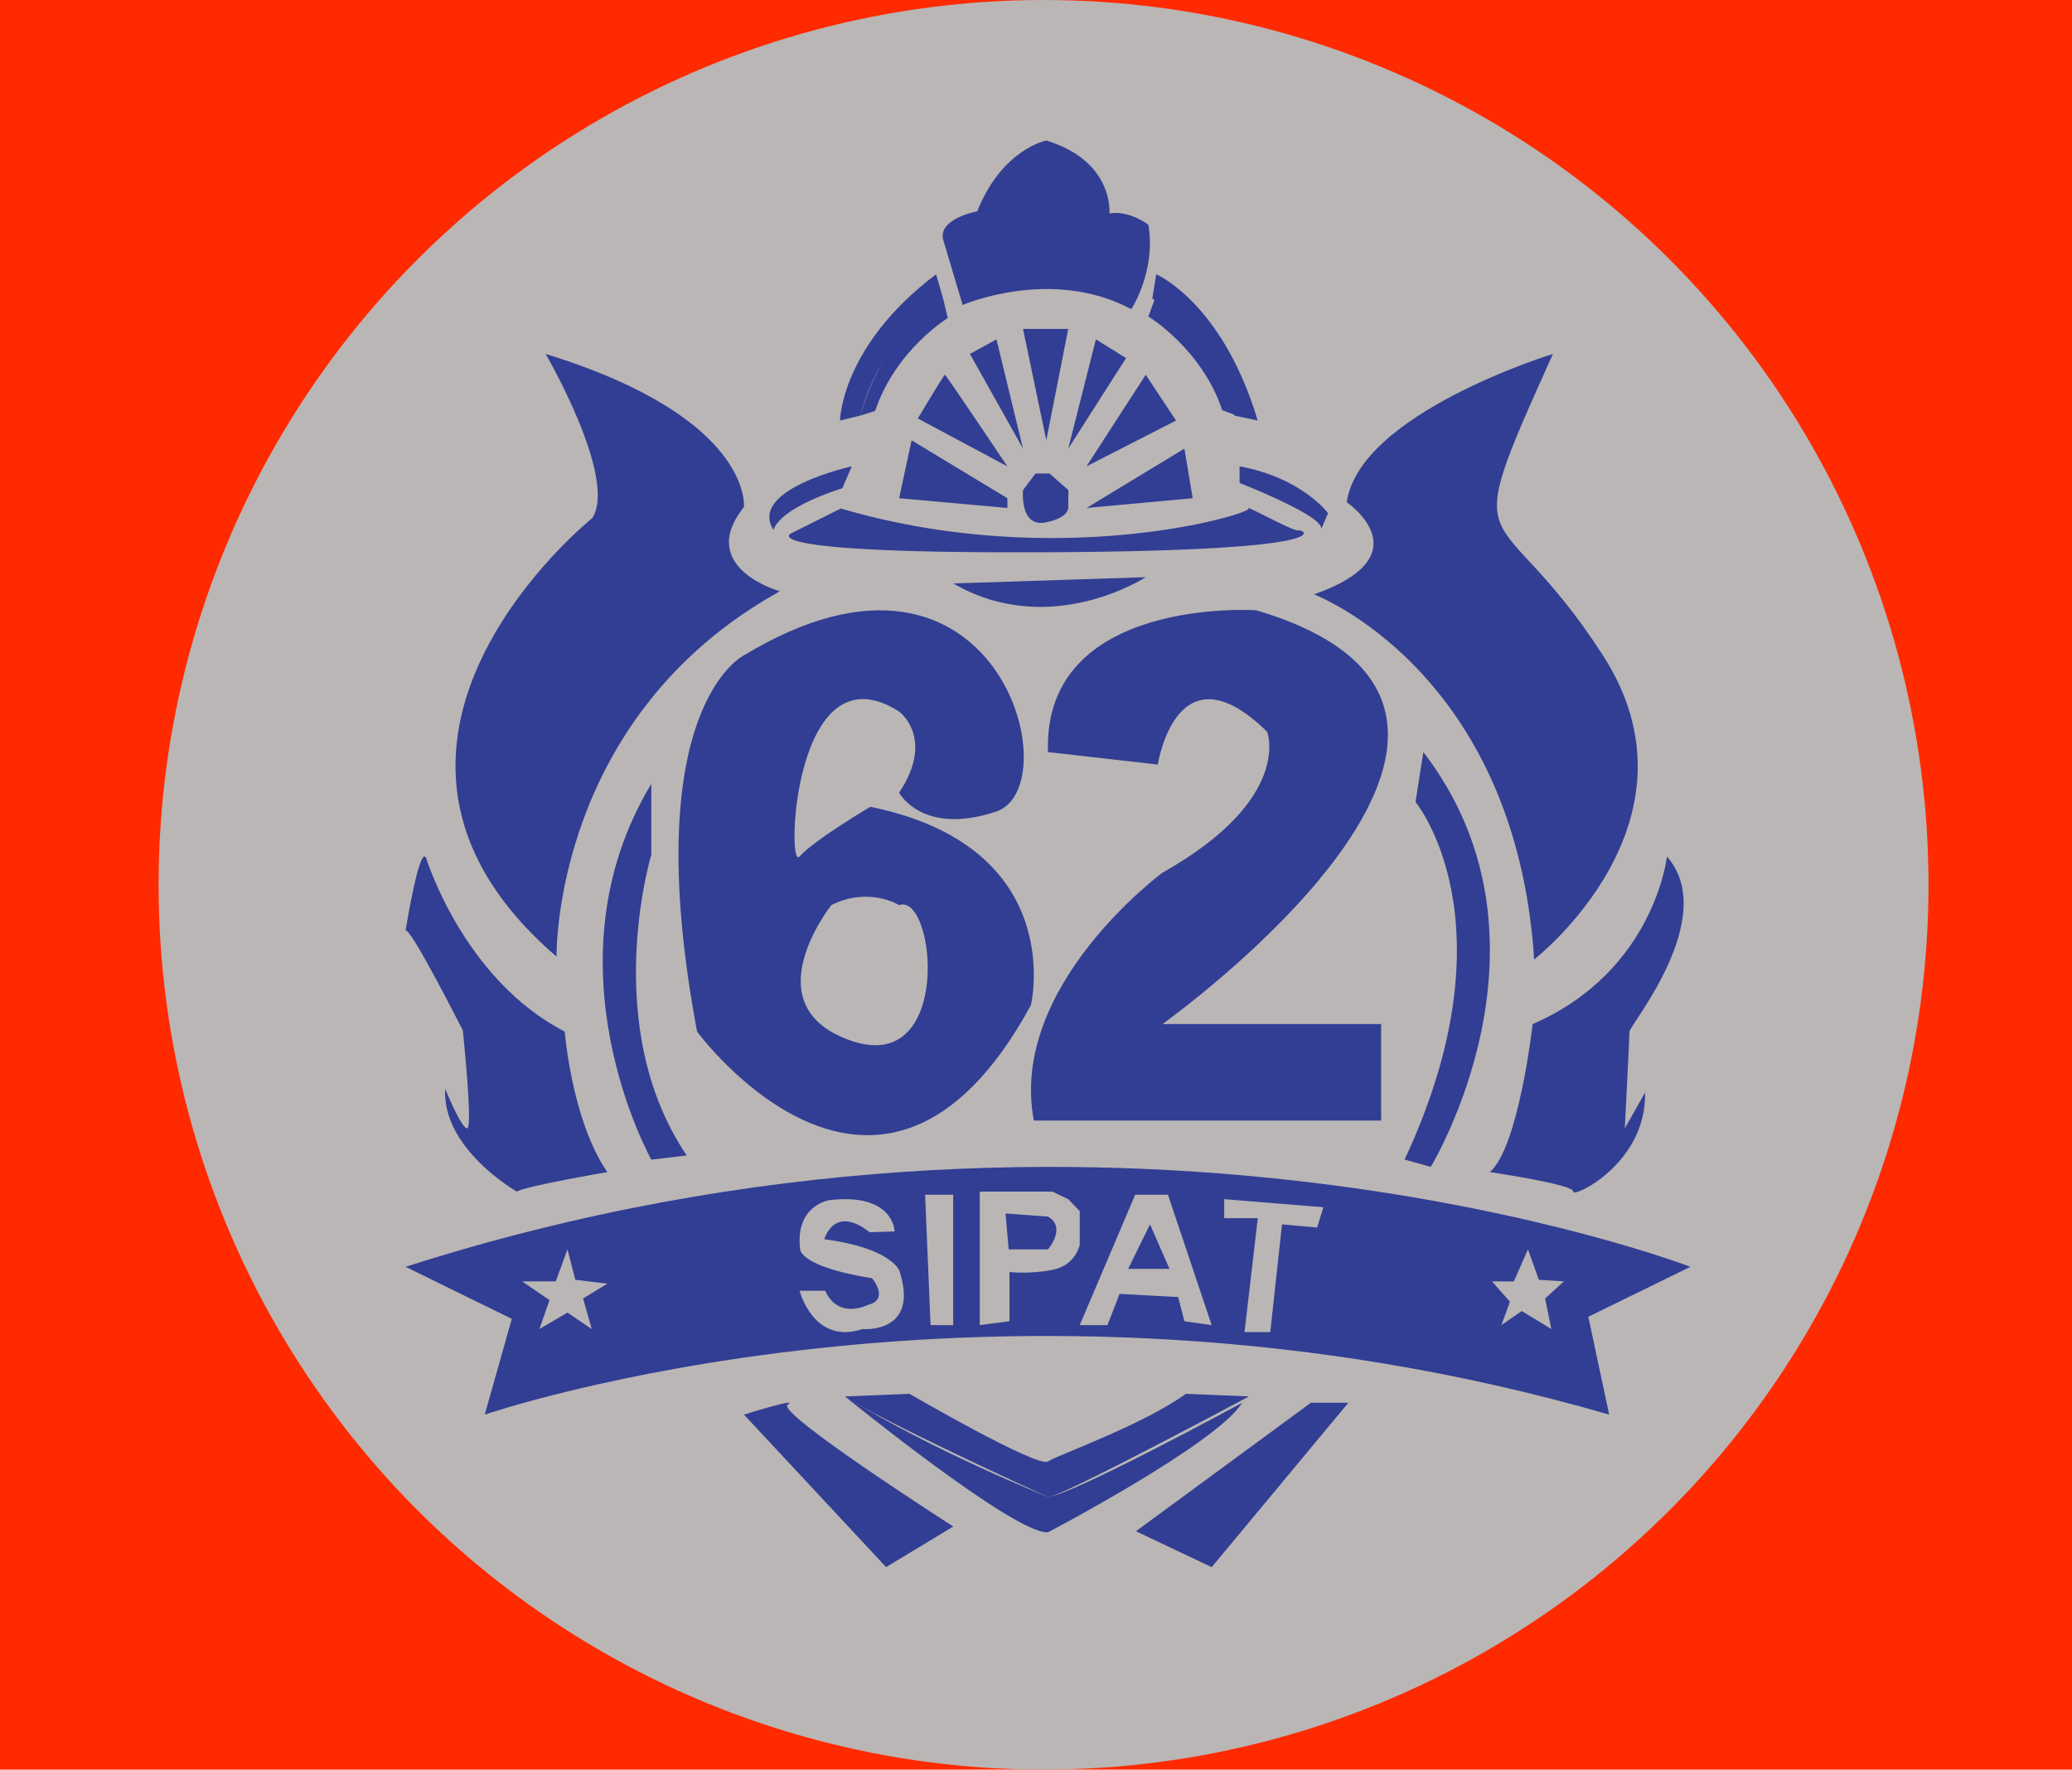 <?xml version="1.0" encoding="UTF-8"?>
<svg id="faixa" xmlns="http://www.w3.org/2000/svg" viewBox="0 0 468.27 400">
  <defs>
    <style>
      .cls-1 {
        fill: #bab6b5;
      }

      .cls-1, .cls-2, .cls-3 {
        stroke-width: 0px;
      }

      .cls-2 {
        fill: #323e93;
      }

      .cls-3 {
        fill: #ff2a00;
      }
    </style>
  </defs>
  <rect class="cls-3" y="0" width="468.27" height="400"/>
  <circle class="cls-1" cx="235.84" cy="200" r="200"/>
  <g>
    <path class="cls-2" d="M382.02,286.35s-131.76-50.82-290.35,0l24,11.76-6.12,21.65s116.24-40,254.12,0l-4.71-22.12,23.06-11.29ZM133.72,300.41l-5.47-3.71-6.35,3.71,2.29-6.53-6.18-4.24h7.59l2.65-7.24,1.76,6.88,7.24.88-5.47,3.35,1.94,6.88v.02ZM194.96,300.41c-11.12,3.71-14.25-8.65-14.25-8.65h5.78c3.01,6.68,9.71,3.18,9.71,3.18,4.94-1.24.88-6,.88-6-16.41-2.65-16.24-6.53-16.24-6.53-1.24-9.88,6.53-11.12,6.53-11.12,14.65-1.76,14.82,7.06,14.82,7.06l-5.65.18c-8.12-6.35-10.24,1.59-10.24,1.59,15,1.94,16.94,7.06,16.94,7.06,4.72,14.4-8.29,13.24-8.29,13.24h0ZM215.43,299.53h-5.12l-1.24-29.47h6.35v29.47h0ZM238.02,287c-5.12,1.06-9.88.53-9.88.53v11.12l-6.71.88v-30.18h16.41l3.58,1.71,2.6,2.7v7.59s-.88,4.59-6,5.65ZM267.67,298.65l-1.41-5.47-13.24-.71-2.74,7.06h-6.26l12.53-29.47h7.41l9.88,29.47-6.18-.88h0ZM297.67,277.47l-7.94-.71-2.65,24.34h-5.82l3-25.75h-7.59v-4.29l22.41,1.82-1.41,4.59ZM350.61,300.41l-6.71-4.06-4.59,3.18,1.94-5.29-4.06-4.59h4.94l3.18-7.24,2.47,6.88,5.65.35-4.24,3.88,1.41,6.88h0Z"/>
    <path class="cls-2" d="M236.84,275l-9.59-.71.71,8.12h8.88s4.29-4.94,0-7.41h0Z"/>
    <polygon class="cls-2" points="254.96 286.82 264.31 286.82 259.9 276.76 254.96 286.82"/>
  </g>
  <path class="cls-2" d="M168.14,319.76l32.12,34.47,15.18-9.18s-40.24-25.76-37.41-27.53-9.88,2.24-9.88,2.24h0Z"/>
  <polygon class="cls-2" points="256.72 346.12 273.84 354.24 304.72 317.08 296.25 317.08 256.72 346.12"/>
  <path class="cls-2" d="M190.96,315.65s38.47,31.29,45.88,30.71c0,0,38.12-19.96,43.88-29.27,0,0-38.47,20.92-43.88,21.27,0,0-25.76-10.24-45.88-22.71h0Z"/>
  <path class="cls-2" d="M205.55,315.06s28.94,16.82,31.29,15.29,21.18-8.12,31.18-15.29l14.24.59s-43.68,23.41-45.41,22.71-38.82-17.76-45.88-22.71l14.59-.59h0Z"/>
  <path class="cls-2" d="M147.2,177.18v16s-11.76,38.82,8,68l-8,.94s-24.71-44,0-84.94Z"/>
  <path class="cls-2" d="M96.37,194.12s8.41,27.29,31.26,39.06c0,0,1.56,20,9.62,31.76,0,0-18.59,3.18-20.44,4.41,0,0-16.91-9.59-16.21-23.24,0,0,3.53,8.71,4.94,8.94s-.94-22.12-.94-22.12c0,0-11.76-23.29-12.94-22.59,0,0,3.25-20.17,4.71-16.24v.02Z"/>
  <path class="cls-2" d="M125.78,216.24s-1.06-54,50.47-82.59c0,0-19.06-5.29-8.12-19.06,0,0,2.12-20.12-44.82-34.59,0,0,16.24,27.88,10.59,37.06,0,0-63.88,51.18-8.12,99.18h0Z"/>
  <path class="cls-2" d="M321.67,170l-1.76,11.29s22.59,27.18-2.47,80.82l5.91,1.65s31.15-51.06-1.67-93.76h0Z"/>
  <path class="cls-2" d="M346.37,231.48s-3.11,27.81-9.67,33.46c0,0,19.2,2.82,18.85,4.41s16.59-6.18,16.24-22.41l-4.59,8.12s1.06-20.47,1.06-21.88,20.47-25.84,8.47-39.57c0,0-2.82,25.94-30.35,37.87h0Z"/>
  <path class="cls-2" d="M296.96,134.35s45.53,17.18,49.76,82.53c0,0,39.88-31,15.53-68.76s-33.53-18.71-11.29-68.12c0,0-43.76,13.41-46.59,33.53,0,0,17.65,12-7.41,20.82h0Z"/>
  <path class="cls-2" d="M215.43,131.88l43.5-1.41s-21.62,14.12-43.5,1.41Z"/>
  <path class="cls-2" d="M190.02,114.94l-11.29,5.65s-9.44,4.59,58.46,4.24,57.31-5.27,56.25-4.93-12.35-6.01-11.29-4.95-42.71,14.47-92.12,0h0Z"/>
  <path class="cls-2" d="M174.84,119.83s.35-4.54,15.53-9.48l2.13-4.94s-23.65,5.19-17.65,14.42h-.01Z"/>
  <path class="cls-2" d="M280.14,105.41v3.76s20.24,7.9,18.35,10.66l1.65-3.83s-5.88-8-20-10.59Z"/>
  <polygon class="cls-2" points="203.2 112.62 206.02 99.53 227.67 112.62 227.67 114.82 203.2 112.62"/>
  <path class="cls-2" d="M207.43,94.59s5.88-9.88,6.12-9.88,14.12,20.71,14.12,20.71l-20.24-10.82h0Z"/>
  <polygon class="cls-2" points="219.2 80 231.2 101.41 225.2 76.71 219.2 80"/>
  <polygon class="cls-2" points="231.2 74.35 236.46 99.53 241.42 74.35 231.2 74.35"/>
  <polygon class="cls-2" points="247.67 76.71 241.42 101.41 254.49 80.94 247.67 76.71"/>
  <polygon class="cls-2" points="258.93 84.71 245.55 105.41 265.78 95.06 258.93 84.71"/>
  <polygon class="cls-2" points="245.55 114.82 267.67 101.41 269.55 112.62 245.55 114.82"/>
  <path class="cls-2" d="M231.2,110.8s-.83,8.47,5.11,7.29,5.11-3.85,5.11-3.85l.04-3.45-4.28-3.76h-3.16l-2.82,3.76h0Z"/>
  <path class="cls-2" d="M196.72,182.35s-12.97,7.69-16.02,11.26-1.4-47.96,22.49-32.78c0,0,8.24,6,0,18.35,0,0,5.29,9.88,22,4.24,16.71-5.65.12-69.88-57.06-35.29,0,0-24.33,11.8-10.59,85.06,0,0,41.5,56.47,75.45-6,0,0,8.55-35.65-36.28-44.82v-.02ZM192.5,235.29c-22.93-7.76-4.6-30.71-4.6-30.71,8.47-4.24,15.29,0,15.29,0,8.24-2.82,12.24,38.47-10.7,30.71h.01Z"/>
  <path class="cls-2" d="M236.84,170l24.82,2.82s4.24-27.53,24.71-7.41c0,0,5.96,15.17-23.65,31.85,0,0-34.85,25.68-29.07,56.03h78.48v-21.81h-49.41s98.82-70.53,21.18-93.54c0,0-48.24-3.24-47.06,32.06Z"/>
  <path class="cls-2" d="M197.78,92.88l-3.35,1.06s5.29-20.12,18.71-26.47l1.06,4.41s-11.82,7.24-16.41,21h0Z"/>
  <path class="cls-2" d="M189.84,95.06s.18-16.82,21.71-33.06l1.59,5.47s-13.76,7.76-18.71,26.47l-4.59,1.12Z"/>
  <path class="cls-2" d="M261.03,67.47l-1.5,4.06s12.15,7.41,16.68,21.18l3.35,1.24s-2.12-17.65-18.53-26.47h0Z"/>
  <path class="cls-2" d="M261.31,62s14.9,6.29,22.94,33.06l-5.29-1.12s.53-13.76-18.53-26.47c0,0,.88-5.47.88-5.47Z"/>
  <path class="cls-2" d="M217.55,68.94s20-8.71,38.12.94c0,0,5.62-8.47,3.87-19.06,0,0-4.1-3.29-8.81-2.59,0,0,1.12-11.76-14.26-16.47,0,0-9.97,1.88-15.62,16,0,0-8.82,1.65-7.71,6.35l4.41,14.82h0Z"/>
  <path class="cls-2" d="M216.61,52.94l3.53,12s15.53-8.71,32.24,0l3.29-12h-7.71s2.3-9.88-11.82-17.41c0,0-8.24,4.24-10.94,11.29v5.65l-8.59.47h0Z"/>
</svg>